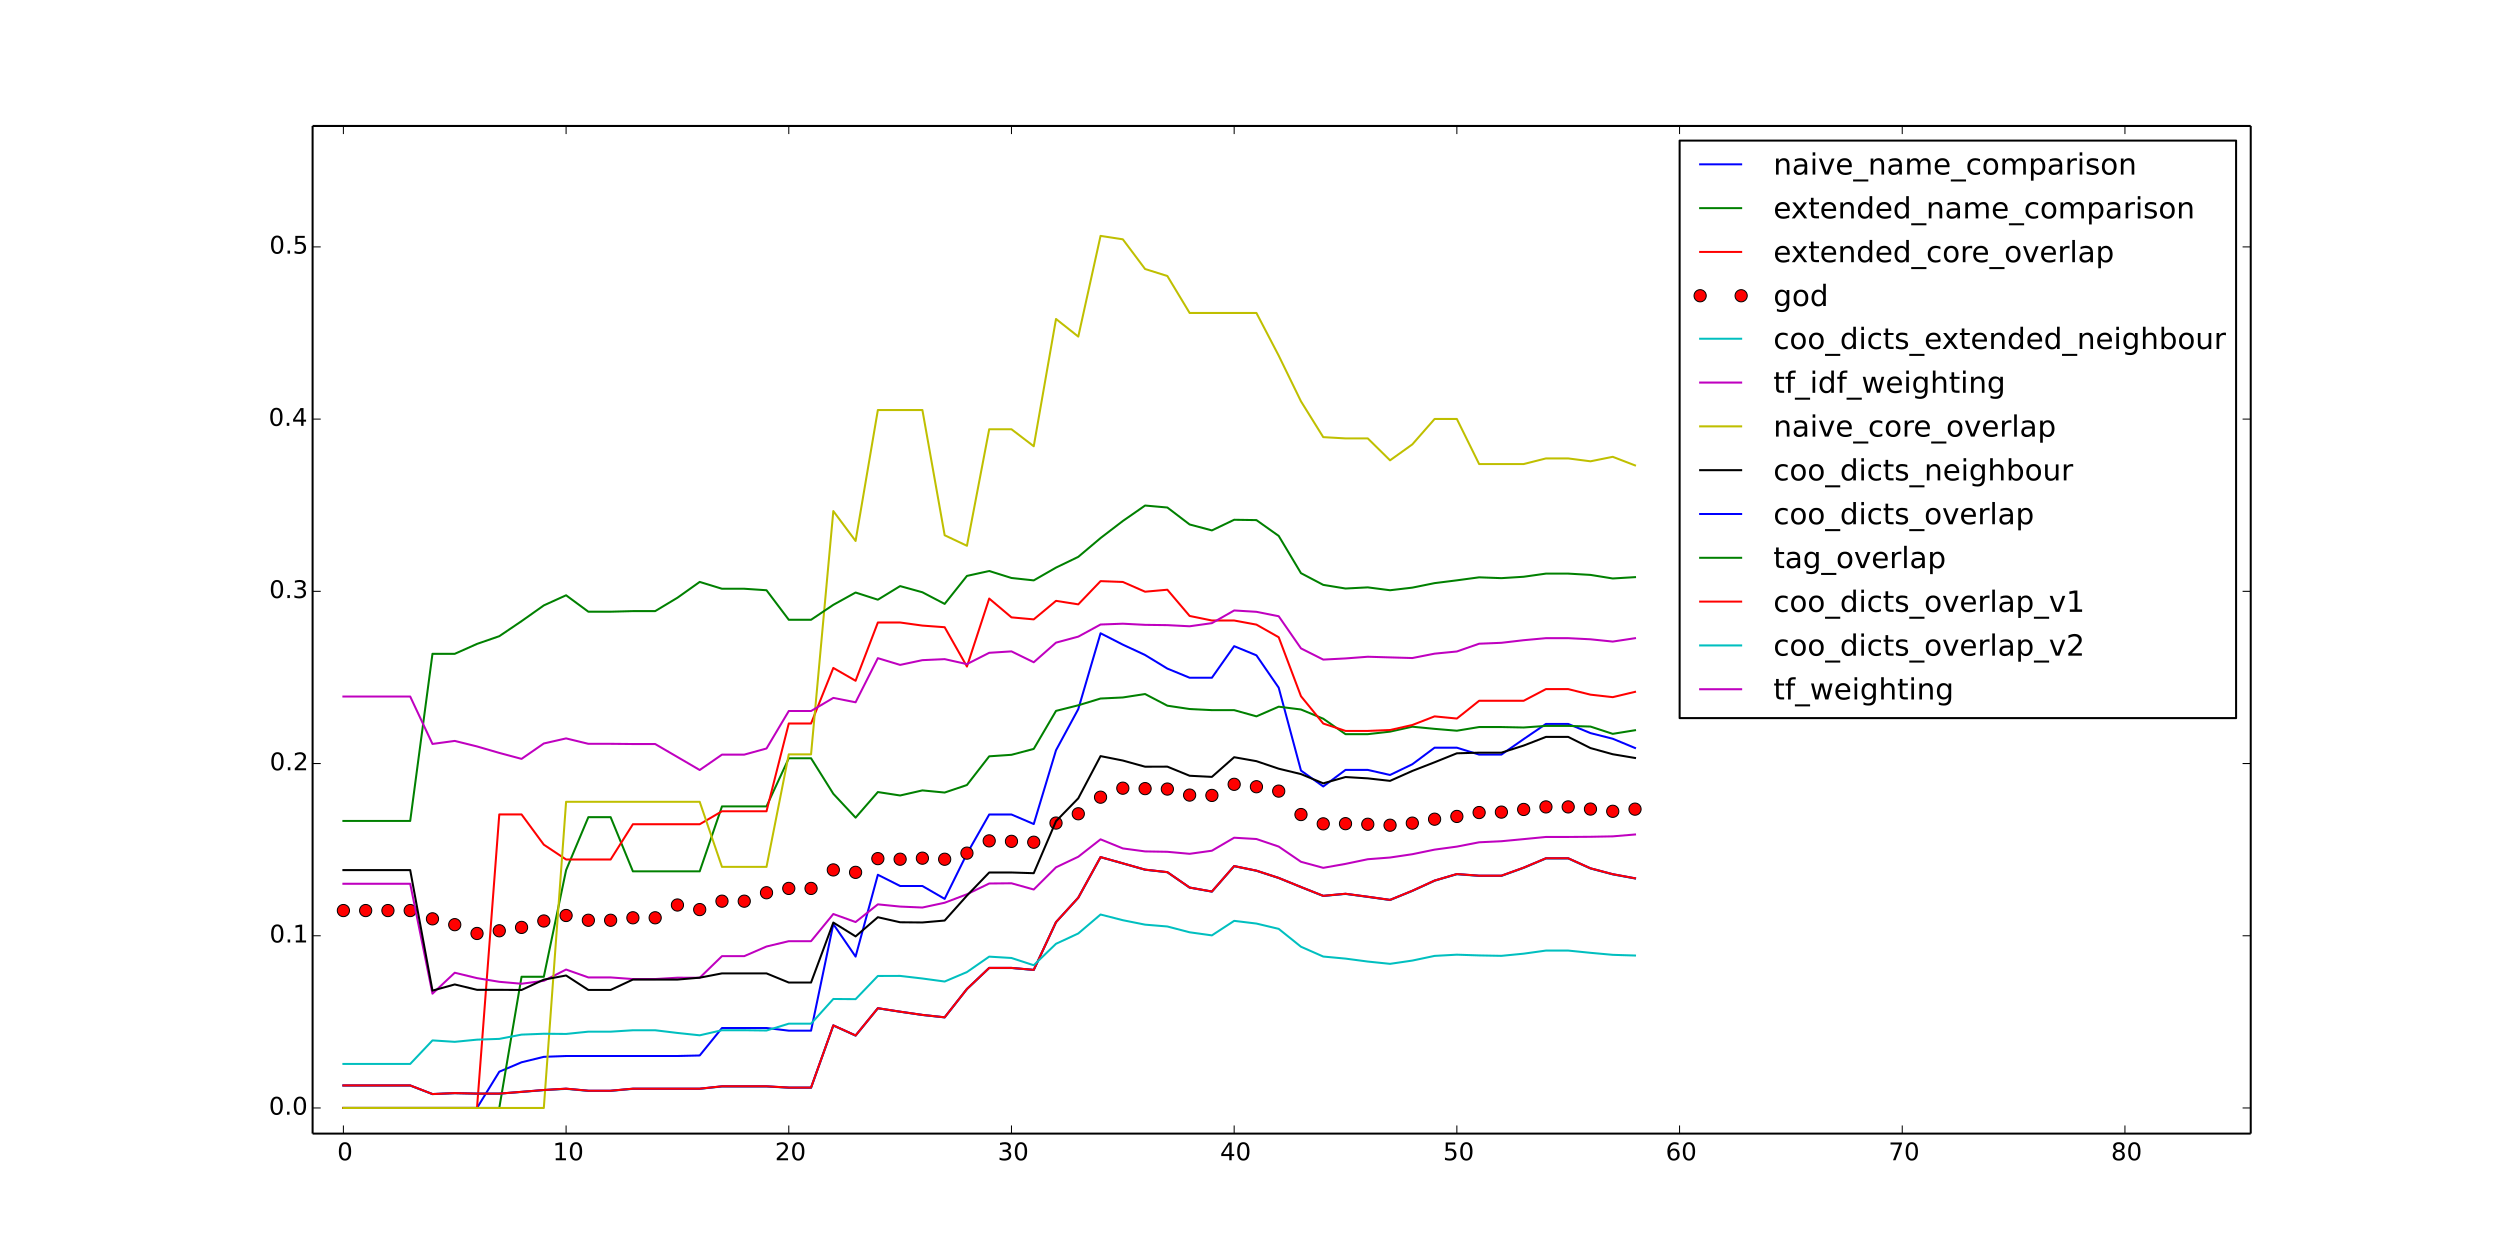 <?xml version="1.0" encoding="utf-8" standalone="no"?>
<!DOCTYPE svg PUBLIC "-//W3C//DTD SVG 1.1//EN"
  "http://www.w3.org/Graphics/SVG/1.1/DTD/svg11.dtd">
<!-- Created with matplotlib (http://matplotlib.org/) -->
<svg height="619pt" version="1.1" viewBox="0 0 1229 619" width="1229pt" xmlns="http://www.w3.org/2000/svg" xmlns:xlink="http://www.w3.org/1999/xlink">
 <defs>
  <style type="text/css">
*{stroke-linecap:butt;stroke-linejoin:round;}
  </style>
 </defs>
 <g id="figure_1">
  <g id="patch_1">
   <path d="
M0 619.2
L1229.4 619.2
L1229.4 0
L0 0
z
" style="fill:#ffffff;"/>
  </g>
  <g id="axes_1">
   <g id="patch_2">
    <path d="
M153.675 557.28
L1106.46 557.28
L1106.46 61.92
L153.675 61.92
z
" style="fill:#ffffff;"/>
   </g>
   <g id="line2d_1">
    <path clip-path="url(#ped0775838b)" d="
M168.813 544.674
L179.761 544.674
L190.708 544.674
L201.656 544.674
L212.603 544.674
L223.551 544.674
L234.498 544.674
L245.446 526.851
L256.394 522.217
L267.341 519.543
L278.289 519.133
L289.236 519.133
L300.184 519.133
L311.131 519.133
L322.079 519.133
L333.026 519.133
L343.974 518.868
L354.922 505.366
L365.869 505.366
L376.817 505.366
L387.764 506.668
L398.712 506.668
L409.659 454.285
L420.607 470.261
L431.555 430.035
L442.502 435.556
L453.45 435.556
L464.397 441.89
L475.345 419.683
L486.292 400.412
L497.24 400.412
L508.187 405.095
L519.135 368.822
L530.083 348.588
L541.03 311.314
L551.978 316.907
L562.925 322.007
L573.873 328.68
L584.82 333.179
L595.768 333.179
L606.715 317.655
L617.663 322.17
L628.611 338.071
L639.558 378.805
L650.506 386.628
L661.453 378.487
L672.401 378.487
L683.348 380.979
L694.296 375.705
L705.243 367.563
L716.191 367.563
L727.139 370.961
L738.086 370.961
L749.034 363.337
L759.981 355.891
L770.929 355.891
L781.876 360.391
L792.824 363.166
L803.771 367.709" style="fill:none;stroke:#0000ff;stroke-linecap:square;"/>
   </g>
   <g id="line2d_2">
    <path clip-path="url(#ped0775838b)" d="
M168.813 544.674
L179.761 544.674
L190.708 544.674
L201.656 544.674
L212.603 544.674
L223.551 544.674
L234.498 544.674
L245.446 544.674
L256.394 480.172
L267.341 480.172
L278.289 427.764
L289.236 401.716
L300.184 401.716
L311.131 428.353
L322.079 428.353
L333.026 428.353
L343.974 428.353
L354.922 396.421
L365.869 396.421
L376.817 396.421
L387.764 372.763
L398.712 372.763
L409.659 390.229
L420.607 401.949
L431.555 389.372
L442.502 391.061
L453.45 388.564
L464.397 389.614
L475.345 385.909
L486.292 371.806
L497.24 371.062
L508.187 368.155
L519.135 349.47
L530.083 346.724
L541.03 343.395
L551.978 342.874
L562.925 341.187
L573.873 346.917
L584.82 348.552
L595.768 349.101
L606.715 349.101
L617.663 352.16
L628.611 347.407
L639.558 348.789
L650.506 353.318
L661.453 360.913
L672.401 360.913
L683.348 359.673
L694.296 357.246
L705.243 358.307
L716.191 359.224
L727.139 357.414
L738.086 357.414
L749.034 357.635
L759.981 356.849
L770.929 356.849
L781.876 357.179
L792.824 360.761
L803.771 358.986" style="fill:none;stroke:#008000;stroke-linecap:square;"/>
   </g>
   <g id="line2d_3">
    <path clip-path="url(#ped0775838b)" d="
M168.813 544.674
L179.761 544.674
L190.708 544.674
L201.656 544.674
L212.603 544.674
L223.551 544.674
L234.498 544.674
L245.446 400.376
L256.394 400.376
L267.341 415.244
L278.289 422.533
L289.236 422.533
L300.184 422.533
L311.131 405.193
L322.079 405.193
L333.026 405.193
L343.974 405.193
L354.922 398.812
L365.869 398.812
L376.817 398.812
L387.764 355.665
L398.712 355.665
L409.659 328.362
L420.607 334.665
L431.555 306.021
L442.502 306.021
L453.45 307.54
L464.397 308.34
L475.345 327.674
L486.292 294.25
L497.24 303.496
L508.187 304.489
L519.135 295.379
L530.083 297.1
L541.03 285.685
L551.978 286.093
L562.925 290.881
L573.873 289.908
L584.82 302.798
L595.768 305.039
L606.715 305.039
L617.663 307.065
L628.611 313.274
L639.558 342.255
L650.506 355.691
L661.453 359.321
L672.401 359.321
L683.348 358.871
L694.296 356.414
L705.243 352.169
L716.191 353.235
L727.139 344.501
L738.086 344.501
L749.034 344.501
L759.981 338.764
L770.929 338.764
L781.876 341.491
L792.824 342.72
L803.771 340.111" style="fill:none;stroke:#ff0000;stroke-linecap:square;"/>
   </g>
   <g id="line2d_4">
    <defs>
     <path d="
M0 3
C0.796 3 1.559 2.684 2.121 2.121
C2.684 1.559 3 0.796 3 0
C3 -0.796 2.684 -1.559 2.121 -2.121
C1.559 -2.684 0.796 -3 0 -3
C-0.796 -3 -1.559 -2.684 -2.121 -2.121
C-2.684 -1.559 -3 -0.796 -3 0
C-3 0.796 -2.684 1.559 -2.121 2.121
C-1.559 2.684 -0.796 3 0 3
z
" id="m231f9b0f49" style="stroke:#000000;stroke-width:0.5;"/>
    </defs>
    <g clip-path="url(#ped0775838b)">
     <use style="fill:#ff0000;stroke:#000000;stroke-width:0.5;" x="168.813" xlink:href="#m231f9b0f49" y="447.631"/>
     <use style="fill:#ff0000;stroke:#000000;stroke-width:0.5;" x="179.761" xlink:href="#m231f9b0f49" y="447.631"/>
     <use style="fill:#ff0000;stroke:#000000;stroke-width:0.5;" x="190.708" xlink:href="#m231f9b0f49" y="447.631"/>
     <use style="fill:#ff0000;stroke:#000000;stroke-width:0.5;" x="201.656" xlink:href="#m231f9b0f49" y="447.631"/>
     <use style="fill:#ff0000;stroke:#000000;stroke-width:0.5;" x="212.603" xlink:href="#m231f9b0f49" y="451.702"/>
     <use style="fill:#ff0000;stroke:#000000;stroke-width:0.5;" x="223.551" xlink:href="#m231f9b0f49" y="454.568"/>
     <use style="fill:#ff0000;stroke:#000000;stroke-width:0.5;" x="234.498" xlink:href="#m231f9b0f49" y="458.895"/>
     <use style="fill:#ff0000;stroke:#000000;stroke-width:0.5;" x="245.446" xlink:href="#m231f9b0f49" y="457.573"/>
     <use style="fill:#ff0000;stroke:#000000;stroke-width:0.5;" x="256.394" xlink:href="#m231f9b0f49" y="455.913"/>
     <use style="fill:#ff0000;stroke:#000000;stroke-width:0.5;" x="267.341" xlink:href="#m231f9b0f49" y="452.756"/>
     <use style="fill:#ff0000;stroke:#000000;stroke-width:0.5;" x="278.289" xlink:href="#m231f9b0f49" y="450.058"/>
     <use style="fill:#ff0000;stroke:#000000;stroke-width:0.5;" x="289.236" xlink:href="#m231f9b0f49" y="452.402"/>
     <use style="fill:#ff0000;stroke:#000000;stroke-width:0.5;" x="300.184" xlink:href="#m231f9b0f49" y="452.402"/>
     <use style="fill:#ff0000;stroke:#000000;stroke-width:0.5;" x="311.131" xlink:href="#m231f9b0f49" y="451.185"/>
     <use style="fill:#ff0000;stroke:#000000;stroke-width:0.5;" x="322.079" xlink:href="#m231f9b0f49" y="451.185"/>
     <use style="fill:#ff0000;stroke:#000000;stroke-width:0.5;" x="333.026" xlink:href="#m231f9b0f49" y="444.901"/>
     <use style="fill:#ff0000;stroke:#000000;stroke-width:0.5;" x="343.974" xlink:href="#m231f9b0f49" y="447.146"/>
     <use style="fill:#ff0000;stroke:#000000;stroke-width:0.5;" x="354.922" xlink:href="#m231f9b0f49" y="443.02"/>
     <use style="fill:#ff0000;stroke:#000000;stroke-width:0.5;" x="365.869" xlink:href="#m231f9b0f49" y="443.02"/>
     <use style="fill:#ff0000;stroke:#000000;stroke-width:0.5;" x="376.817" xlink:href="#m231f9b0f49" y="438.873"/>
     <use style="fill:#ff0000;stroke:#000000;stroke-width:0.5;" x="387.764" xlink:href="#m231f9b0f49" y="436.749"/>
     <use style="fill:#ff0000;stroke:#000000;stroke-width:0.5;" x="398.712" xlink:href="#m231f9b0f49" y="436.749"/>
     <use style="fill:#ff0000;stroke:#000000;stroke-width:0.5;" x="409.659" xlink:href="#m231f9b0f49" y="427.655"/>
     <use style="fill:#ff0000;stroke:#000000;stroke-width:0.5;" x="420.607" xlink:href="#m231f9b0f49" y="428.849"/>
     <use style="fill:#ff0000;stroke:#000000;stroke-width:0.5;" x="431.555" xlink:href="#m231f9b0f49" y="422.101"/>
     <use style="fill:#ff0000;stroke:#000000;stroke-width:0.5;" x="442.502" xlink:href="#m231f9b0f49" y="422.39"/>
     <use style="fill:#ff0000;stroke:#000000;stroke-width:0.5;" x="453.45" xlink:href="#m231f9b0f49" y="421.88"/>
     <use style="fill:#ff0000;stroke:#000000;stroke-width:0.5;" x="464.397" xlink:href="#m231f9b0f49" y="422.403"/>
     <use style="fill:#ff0000;stroke:#000000;stroke-width:0.5;" x="475.345" xlink:href="#m231f9b0f49" y="419.402"/>
     <use style="fill:#ff0000;stroke:#000000;stroke-width:0.5;" x="486.292" xlink:href="#m231f9b0f49" y="413.375"/>
     <use style="fill:#ff0000;stroke:#000000;stroke-width:0.5;" x="497.24" xlink:href="#m231f9b0f49" y="413.605"/>
     <use style="fill:#ff0000;stroke:#000000;stroke-width:0.5;" x="508.187" xlink:href="#m231f9b0f49" y="414.039"/>
     <use style="fill:#ff0000;stroke:#000000;stroke-width:0.5;" x="519.135" xlink:href="#m231f9b0f49" y="404.61"/>
     <use style="fill:#ff0000;stroke:#000000;stroke-width:0.5;" x="530.083" xlink:href="#m231f9b0f49" y="400.052"/>
     <use style="fill:#ff0000;stroke:#000000;stroke-width:0.5;" x="541.03" xlink:href="#m231f9b0f49" y="391.899"/>
     <use style="fill:#ff0000;stroke:#000000;stroke-width:0.5;" x="551.978" xlink:href="#m231f9b0f49" y="387.476"/>
     <use style="fill:#ff0000;stroke:#000000;stroke-width:0.5;" x="562.925" xlink:href="#m231f9b0f49" y="387.688"/>
     <use style="fill:#ff0000;stroke:#000000;stroke-width:0.5;" x="573.873" xlink:href="#m231f9b0f49" y="387.902"/>
     <use style="fill:#ff0000;stroke:#000000;stroke-width:0.5;" x="584.82" xlink:href="#m231f9b0f49" y="390.863"/>
     <use style="fill:#ff0000;stroke:#000000;stroke-width:0.5;" x="595.768" xlink:href="#m231f9b0f49" y="391.031"/>
     <use style="fill:#ff0000;stroke:#000000;stroke-width:0.5;" x="606.715" xlink:href="#m231f9b0f49" y="385.57"/>
     <use style="fill:#ff0000;stroke:#000000;stroke-width:0.5;" x="617.663" xlink:href="#m231f9b0f49" y="386.76"/>
     <use style="fill:#ff0000;stroke:#000000;stroke-width:0.5;" x="628.611" xlink:href="#m231f9b0f49" y="388.911"/>
     <use style="fill:#ff0000;stroke:#000000;stroke-width:0.5;" x="639.558" xlink:href="#m231f9b0f49" y="400.429"/>
     <use style="fill:#ff0000;stroke:#000000;stroke-width:0.5;" x="650.506" xlink:href="#m231f9b0f49" y="405.002"/>
     <use style="fill:#ff0000;stroke:#000000;stroke-width:0.5;" x="661.453" xlink:href="#m231f9b0f49" y="404.915"/>
     <use style="fill:#ff0000;stroke:#000000;stroke-width:0.5;" x="672.401" xlink:href="#m231f9b0f49" y="405.206"/>
     <use style="fill:#ff0000;stroke:#000000;stroke-width:0.5;" x="683.348" xlink:href="#m231f9b0f49" y="405.679"/>
     <use style="fill:#ff0000;stroke:#000000;stroke-width:0.5;" x="694.296" xlink:href="#m231f9b0f49" y="404.652"/>
     <use style="fill:#ff0000;stroke:#000000;stroke-width:0.5;" x="705.243" xlink:href="#m231f9b0f49" y="402.718"/>
     <use style="fill:#ff0000;stroke:#000000;stroke-width:0.5;" x="716.191" xlink:href="#m231f9b0f49" y="401.361"/>
     <use style="fill:#ff0000;stroke:#000000;stroke-width:0.5;" x="727.139" xlink:href="#m231f9b0f49" y="399.444"/>
     <use style="fill:#ff0000;stroke:#000000;stroke-width:0.5;" x="738.086" xlink:href="#m231f9b0f49" y="399.233"/>
     <use style="fill:#ff0000;stroke:#000000;stroke-width:0.5;" x="749.034" xlink:href="#m231f9b0f49" y="397.929"/>
     <use style="fill:#ff0000;stroke:#000000;stroke-width:0.5;" x="759.981" xlink:href="#m231f9b0f49" y="396.676"/>
     <use style="fill:#ff0000;stroke:#000000;stroke-width:0.5;" x="770.929" xlink:href="#m231f9b0f49" y="396.676"/>
     <use style="fill:#ff0000;stroke:#000000;stroke-width:0.5;" x="781.876" xlink:href="#m231f9b0f49" y="397.735"/>
     <use style="fill:#ff0000;stroke:#000000;stroke-width:0.5;" x="792.824" xlink:href="#m231f9b0f49" y="398.834"/>
     <use style="fill:#ff0000;stroke:#000000;stroke-width:0.5;" x="803.771" xlink:href="#m231f9b0f49" y="397.776"/>
    </g>
   </g>
   <g id="line2d_5">
    <path clip-path="url(#ped0775838b)" d="
M168.813 533.686
L179.761 533.686
L190.708 533.686
L201.656 533.686
L212.603 537.878
L223.551 537.407
L234.498 537.66
L245.446 537.66
L256.394 536.808
L267.341 535.932
L278.289 535.298
L289.236 536.295
L300.184 536.295
L311.131 535.293
L322.079 535.293
L333.026 535.293
L343.974 535.286
L354.922 534.13
L365.869 534.13
L376.817 534.13
L387.764 534.742
L398.712 534.742
L409.659 504.159
L420.607 509.125
L431.555 495.697
L442.502 497.397
L453.45 498.986
L464.397 500.17
L475.345 486.241
L486.292 475.881
L497.24 475.881
L508.187 476.856
L519.135 453.366
L530.083 441.348
L541.03 421.41
L551.978 424.478
L562.925 427.581
L573.873 428.808
L584.82 436.379
L595.768 438.347
L606.715 425.83
L617.663 428.085
L628.611 431.658
L639.558 436.127
L650.506 440.474
L661.453 439.469
L672.401 440.935
L683.348 442.472
L694.296 437.999
L705.243 432.977
L716.191 429.782
L727.139 430.616
L738.086 430.616
L749.034 426.667
L759.981 422.047
L770.929 422.047
L781.876 426.97
L792.824 429.865
L803.771 431.885" style="fill:none;stroke:#00bfbf;stroke-linecap:square;"/>
   </g>
   <g id="line2d_6">
    <path clip-path="url(#ped0775838b)" d="
M168.813 434.46
L179.761 434.46
L190.708 434.46
L201.656 434.46
L212.603 488.489
L223.551 478.198
L234.498 480.851
L245.446 482.653
L256.394 483.608
L267.341 482.176
L278.289 476.63
L289.236 480.503
L300.184 480.503
L311.131 481.299
L322.079 481.299
L333.026 480.636
L343.974 480.671
L354.922 470.034
L365.869 470.034
L376.817 465.303
L387.764 462.686
L398.712 462.686
L409.659 449.327
L420.607 453.275
L431.555 444.575
L442.502 445.674
L453.45 446.139
L464.397 443.786
L475.345 439.616
L486.292 434.327
L497.24 434.221
L508.187 437.285
L519.135 426.372
L530.083 421.179
L541.03 412.611
L551.978 417.085
L562.925 418.553
L573.873 418.744
L584.82 419.736
L595.768 418.21
L606.715 411.821
L617.663 412.46
L628.611 416.176
L639.558 423.651
L650.506 426.631
L661.453 424.684
L672.401 422.4
L683.348 421.556
L694.296 419.932
L705.243 417.678
L716.191 416.194
L727.139 414.069
L738.086 413.549
L749.034 412.51
L759.981 411.448
L770.929 411.448
L781.876 411.368
L792.824 411.153
L803.771 410.234" style="fill:none;stroke:#bf00bf;stroke-linecap:square;"/>
   </g>
   <g id="line2d_7">
    <path clip-path="url(#ped0775838b)" d="
M168.813 544.674
L179.761 544.674
L190.708 544.674
L201.656 544.674
L212.603 544.674
L223.551 544.674
L234.498 544.674
L245.446 544.674
L256.394 544.674
L267.341 544.674
L278.289 394.169
L289.236 394.169
L300.184 394.169
L311.131 394.169
L322.079 394.169
L333.026 394.169
L343.974 394.169
L354.922 426.152
L365.869 426.152
L376.817 426.152
L387.764 370.841
L398.712 370.841
L409.659 251.247
L420.607 265.942
L431.555 201.573
L442.502 201.573
L453.45 201.573
L464.397 263.128
L475.345 268.308
L486.292 211.024
L497.24 211.024
L508.187 219.381
L519.135 156.811
L530.083 165.473
L541.03 115.962
L551.978 117.646
L562.925 132.249
L573.873 135.685
L584.82 153.853
L595.768 153.853
L606.715 153.853
L617.663 153.853
L628.611 174.833
L639.558 197.294
L650.506 214.899
L661.453 215.519
L672.401 215.519
L683.348 226.3
L694.296 218.465
L705.243 205.97
L716.191 205.97
L727.139 228.13
L738.086 228.13
L749.034 228.13
L759.981 225.362
L770.929 225.362
L781.876 226.777
L792.824 224.569
L803.771 228.783" style="fill:none;stroke:#bfbf00;stroke-linecap:square;"/>
   </g>
   <g id="line2d_8">
    <path clip-path="url(#ped0775838b)" d="
M168.813 427.743
L179.761 427.743
L190.708 427.743
L201.656 427.743
L212.603 486.988
L223.551 483.954
L234.498 486.596
L245.446 486.596
L256.394 486.67
L267.341 481.583
L278.289 479.548
L289.236 486.654
L300.184 486.654
L311.131 481.559
L322.079 481.559
L333.026 481.559
L343.974 480.626
L354.922 478.519
L365.869 478.519
L376.817 478.519
L387.764 483.015
L398.712 483.015
L409.659 453.53
L420.607 460.328
L431.555 450.904
L442.502 453.388
L453.45 453.487
L464.397 452.533
L475.345 440.286
L486.292 428.917
L497.24 428.917
L508.187 429.265
L519.135 403.684
L530.083 392.444
L541.03 371.702
L551.978 373.876
L562.925 376.911
L573.873 376.881
L584.82 381.361
L595.768 381.916
L606.715 372.245
L617.663 374.189
L628.611 377.891
L639.558 380.542
L650.506 385.093
L661.453 381.995
L672.401 382.644
L683.348 383.873
L694.296 378.997
L705.243 374.733
L716.191 370.326
L727.139 370.009
L738.086 370.009
L749.034 366.516
L759.981 362.263
L770.929 362.263
L781.876 367.751
L792.824 370.781
L803.771 372.615" style="fill:none;stroke:#000000;stroke-linecap:square;"/>
   </g>
   <g id="line2d_9">
    <path clip-path="url(#ped0775838b)" d="
M168.813 533.598
L179.761 533.598
L190.708 533.598
L201.656 533.598
L212.603 537.835
L223.551 537.37
L234.498 537.62
L245.446 537.62
L256.394 536.747
L267.341 535.842
L278.289 535.189
L289.236 536.201
L300.184 536.201
L311.131 535.201
L322.079 535.201
L333.026 535.201
L343.974 535.199
L354.922 534.032
L365.869 534.032
L376.817 534.032
L387.764 534.657
L398.712 534.657
L409.659 504.081
L420.607 509.05
L431.555 495.634
L442.502 497.336
L453.45 498.925
L464.397 500.109
L475.345 486.181
L486.292 475.82
L497.24 475.82
L508.187 476.793
L519.135 453.308
L530.083 441.291
L541.03 421.35
L551.978 424.414
L562.925 427.516
L573.873 428.743
L584.82 436.315
L595.768 438.275
L606.715 425.763
L617.663 428.016
L628.611 431.589
L639.558 436.054
L650.506 440.397
L661.453 439.373
L672.401 440.841
L683.348 442.38
L694.296 437.909
L705.243 432.888
L716.191 429.679
L727.139 430.496
L738.086 430.496
L749.034 426.548
L759.981 421.928
L770.929 421.928
L781.876 426.854
L792.824 429.751
L803.771 431.771" style="fill:none;stroke:#0000ff;stroke-linecap:square;"/>
   </g>
   <g id="line2d_10">
    <path clip-path="url(#ped0775838b)" d="
M168.813 403.576
L179.761 403.576
L190.708 403.576
L201.656 403.576
L212.603 321.419
L223.551 321.419
L234.498 316.544
L245.446 312.752
L256.394 305.355
L267.341 297.614
L278.289 292.642
L289.236 300.714
L300.184 300.714
L311.131 300.422
L322.079 300.422
L333.026 293.85
L343.974 286.068
L354.922 289.43
L365.869 289.43
L376.817 290.164
L387.764 304.685
L398.712 304.685
L409.659 297.337
L420.607 291.285
L431.555 294.812
L442.502 288.126
L453.45 291.158
L464.397 296.881
L475.345 283.122
L486.292 280.702
L497.24 284.137
L508.187 285.314
L519.135 279.032
L530.083 273.744
L541.03 264.508
L551.978 256.126
L562.925 248.519
L573.873 249.495
L584.82 257.829
L595.768 260.749
L606.715 255.518
L617.663 255.683
L628.611 263.457
L639.558 281.763
L650.506 287.522
L661.453 289.315
L672.401 288.754
L683.348 290.162
L694.296 288.883
L705.243 286.667
L716.191 285.291
L727.139 283.812
L738.086 284.217
L749.034 283.532
L759.981 281.988
L770.929 281.988
L781.876 282.62
L792.824 284.38
L803.771 283.723" style="fill:none;stroke:#008000;stroke-linecap:square;"/>
   </g>
   <g id="line2d_11">
    <path clip-path="url(#ped0775838b)" d="
M168.813 533.598
L179.761 533.598
L190.708 533.598
L201.656 533.598
L212.603 537.835
L223.551 537.37
L234.498 537.62
L245.446 537.62
L256.394 536.747
L267.341 535.842
L278.289 535.189
L289.236 536.201
L300.184 536.201
L311.131 535.201
L322.079 535.201
L333.026 535.201
L343.974 535.199
L354.922 534.032
L365.869 534.032
L376.817 534.032
L387.764 534.657
L398.712 534.657
L409.659 504.081
L420.607 509.05
L431.555 495.634
L442.502 497.336
L453.45 498.925
L464.397 500.109
L475.345 486.181
L486.292 475.82
L497.24 475.82
L508.187 476.793
L519.135 453.308
L530.083 441.291
L541.03 421.35
L551.978 424.414
L562.925 427.516
L573.873 428.743
L584.82 436.315
L595.768 438.275
L606.715 425.763
L617.663 428.016
L628.611 431.589
L639.558 436.054
L650.506 440.397
L661.453 439.373
L672.401 440.841
L683.348 442.38
L694.296 437.909
L705.243 432.888
L716.191 429.679
L727.139 430.496
L738.086 430.496
L749.034 426.548
L759.981 421.928
L770.929 421.928
L781.876 426.854
L792.824 429.751
L803.771 431.771" style="fill:none;stroke:#ff0000;stroke-linecap:square;"/>
   </g>
   <g id="line2d_12">
    <path clip-path="url(#ped0775838b)" d="
M168.813 523.03
L179.761 523.03
L190.708 523.03
L201.656 523.03
L212.603 511.46
L223.551 512.164
L234.498 511.094
L245.446 510.715
L256.394 508.617
L267.341 508.189
L278.289 508.288
L289.236 507.167
L300.184 507.167
L311.131 506.477
L322.079 506.477
L333.026 507.796
L343.974 508.958
L354.922 506.46
L365.869 506.46
L376.817 506.601
L387.764 503.237
L398.712 503.237
L409.659 491.097
L420.607 491.185
L431.555 479.784
L442.502 479.757
L453.45 481.031
L464.397 482.519
L475.345 477.867
L486.292 470.282
L497.24 470.945
L508.187 474.511
L519.135 463.964
L530.083 458.892
L541.03 449.574
L551.978 452.372
L562.925 454.558
L573.873 455.46
L584.82 458.313
L595.768 459.831
L606.715 452.692
L617.663 454.022
L628.611 456.632
L639.558 465.413
L650.506 470.237
L661.453 471.251
L672.401 472.701
L683.348 473.826
L694.296 472.219
L705.243 469.918
L716.191 469.318
L727.139 469.684
L738.086 469.892
L749.034 468.823
L759.981 467.3
L770.929 467.3
L781.876 468.405
L792.824 469.395
L803.771 469.735" style="fill:none;stroke:#00bfbf;stroke-linecap:square;"/>
   </g>
   <g id="line2d_13">
    <path clip-path="url(#ped0775838b)" d="
M168.813 342.417
L179.761 342.417
L190.708 342.417
L201.656 342.417
L212.603 365.719
L223.551 364.233
L234.498 366.946
L245.446 370.128
L256.394 373.065
L267.341 365.491
L278.289 362.997
L289.236 365.658
L300.184 365.658
L311.131 365.765
L322.079 365.765
L333.026 372.145
L343.974 378.538
L354.922 370.975
L365.869 370.975
L376.817 367.957
L387.764 349.532
L398.712 349.532
L409.659 343.084
L420.607 345.245
L431.555 323.553
L442.502 326.864
L453.45 324.529
L464.397 324.034
L475.345 326.472
L486.292 320.917
L497.24 320.218
L508.187 325.567
L519.135 315.925
L530.083 312.967
L541.03 307.01
L551.978 306.61
L562.925 307.176
L573.873 307.316
L584.82 307.877
L595.768 306.34
L606.715 300.105
L617.663 300.767
L628.611 302.948
L639.558 318.741
L650.506 324.256
L661.453 323.684
L672.401 322.856
L683.348 323.177
L694.296 323.492
L705.243 321.34
L716.191 320.27
L727.139 316.45
L738.086 316.004
L749.034 314.721
L759.981 313.723
L770.929 313.723
L781.876 314.277
L792.824 315.4
L803.771 313.741" style="fill:none;stroke:#bf00bf;stroke-linecap:square;"/>
   </g>
   <g id="matplotlib.axis_1">
    <g id="xtick_1">
     <g id="line2d_14">
      <defs>
       <path d="
M0 0
L0 -4" id="mc7db9fdffb" style="stroke:#000000;stroke-width:0.5;"/>
      </defs>
      <g>
       <use style="stroke:#000000;stroke-width:0.5;" x="168.813" xlink:href="#mc7db9fdffb" y="557.28"/>
      </g>
     </g>
     <g id="line2d_15">
      <defs>
       <path d="
M0 0
L0 4" id="m5a7d422ac3" style="stroke:#000000;stroke-width:0.5;"/>
      </defs>
      <g>
       <use style="stroke:#000000;stroke-width:0.5;" x="168.813" xlink:href="#m5a7d422ac3" y="61.92"/>
      </g>
     </g>
     <g id="text_1">
      <!-- 0 -->
      <defs>
       <path d="
M31.781 66.406
Q24.172 66.406 20.328 58.906
Q16.5 51.422 16.5 36.375
Q16.5 21.391 20.328 13.891
Q24.172 6.391 31.781 6.391
Q39.453 6.391 43.281 13.891
Q47.125 21.391 47.125 36.375
Q47.125 51.422 43.281 58.906
Q39.453 66.406 31.781 66.406
M31.781 74.219
Q44.047 74.219 50.516 64.516
Q56.984 54.828 56.984 36.375
Q56.984 17.969 50.516 8.266
Q44.047 -1.422 31.781 -1.422
Q19.531 -1.422 13.062 8.266
Q6.594 17.969 6.594 36.375
Q6.594 54.828 13.062 64.516
Q19.531 74.219 31.781 74.219" id="BitstreamVeraSans-Roman-30"/>
      </defs>
      <g transform="translate(165.79 570.398)scale(0.12 -0.12)">
       <use xlink:href="#BitstreamVeraSans-Roman-30"/>
      </g>
     </g>
    </g>
    <g id="xtick_2">
     <g id="line2d_16">
      <g>
       <use style="stroke:#000000;stroke-width:0.5;" x="278.289" xlink:href="#mc7db9fdffb" y="557.28"/>
      </g>
     </g>
     <g id="line2d_17">
      <g>
       <use style="stroke:#000000;stroke-width:0.5;" x="278.289" xlink:href="#m5a7d422ac3" y="61.92"/>
      </g>
     </g>
     <g id="text_2">
      <!-- 10 -->
      <defs>
       <path d="
M12.406 8.297
L28.516 8.297
L28.516 63.922
L10.984 60.406
L10.984 69.391
L28.422 72.906
L38.281 72.906
L38.281 8.297
L54.391 8.297
L54.391 0
L12.406 0
z
" id="BitstreamVeraSans-Roman-31"/>
      </defs>
      <g transform="translate(271.711 570.398)scale(0.12 -0.12)">
       <use xlink:href="#BitstreamVeraSans-Roman-31"/>
       <use x="63.623" xlink:href="#BitstreamVeraSans-Roman-30"/>
      </g>
     </g>
    </g>
    <g id="xtick_3">
     <g id="line2d_18">
      <g>
       <use style="stroke:#000000;stroke-width:0.5;" x="387.764" xlink:href="#mc7db9fdffb" y="557.28"/>
      </g>
     </g>
     <g id="line2d_19">
      <g>
       <use style="stroke:#000000;stroke-width:0.5;" x="387.764" xlink:href="#m5a7d422ac3" y="61.92"/>
      </g>
     </g>
     <g id="text_3">
      <!-- 20 -->
      <defs>
       <path d="
M19.188 8.297
L53.609 8.297
L53.609 0
L7.328 0
L7.328 8.297
Q12.938 14.109 22.625 23.891
Q32.328 33.688 34.812 36.531
Q39.547 41.844 41.422 45.531
Q43.312 49.219 43.312 52.781
Q43.312 58.594 39.234 62.25
Q35.156 65.922 28.609 65.922
Q23.969 65.922 18.812 64.312
Q13.672 62.703 7.812 59.422
L7.812 69.391
Q13.766 71.781 18.938 73
Q24.125 74.219 28.422 74.219
Q39.75 74.219 46.484 68.547
Q53.219 62.891 53.219 53.422
Q53.219 48.922 51.531 44.891
Q49.859 40.875 45.406 35.406
Q44.188 33.984 37.641 27.219
Q31.109 20.453 19.188 8.297" id="BitstreamVeraSans-Roman-32"/>
      </defs>
      <g transform="translate(380.967 570.398)scale(0.12 -0.12)">
       <use xlink:href="#BitstreamVeraSans-Roman-32"/>
       <use x="63.623" xlink:href="#BitstreamVeraSans-Roman-30"/>
      </g>
     </g>
    </g>
    <g id="xtick_4">
     <g id="line2d_20">
      <g>
       <use style="stroke:#000000;stroke-width:0.5;" x="497.24" xlink:href="#mc7db9fdffb" y="557.28"/>
      </g>
     </g>
     <g id="line2d_21">
      <g>
       <use style="stroke:#000000;stroke-width:0.5;" x="497.24" xlink:href="#m5a7d422ac3" y="61.92"/>
      </g>
     </g>
     <g id="text_4">
      <!-- 30 -->
      <defs>
       <path d="
M40.578 39.312
Q47.656 37.797 51.625 33
Q55.609 28.219 55.609 21.188
Q55.609 10.406 48.188 4.484
Q40.766 -1.422 27.094 -1.422
Q22.516 -1.422 17.656 -0.516
Q12.797 0.391 7.625 2.203
L7.625 11.719
Q11.719 9.328 16.594 8.109
Q21.484 6.891 26.812 6.891
Q36.078 6.891 40.938 10.547
Q45.797 14.203 45.797 21.188
Q45.797 27.641 41.281 31.266
Q36.766 34.906 28.719 34.906
L20.219 34.906
L20.219 43.016
L29.109 43.016
Q36.375 43.016 40.234 45.922
Q44.094 48.828 44.094 54.297
Q44.094 59.906 40.109 62.906
Q36.141 65.922 28.719 65.922
Q24.656 65.922 20.016 65.031
Q15.375 64.156 9.812 62.312
L9.812 71.094
Q15.438 72.656 20.344 73.438
Q25.25 74.219 29.594 74.219
Q40.828 74.219 47.359 69.109
Q53.906 64.016 53.906 55.328
Q53.906 49.266 50.438 45.094
Q46.969 40.922 40.578 39.312" id="BitstreamVeraSans-Roman-33"/>
      </defs>
      <g transform="translate(490.461 570.398)scale(0.12 -0.12)">
       <use xlink:href="#BitstreamVeraSans-Roman-33"/>
       <use x="63.623" xlink:href="#BitstreamVeraSans-Roman-30"/>
      </g>
     </g>
    </g>
    <g id="xtick_5">
     <g id="line2d_22">
      <g>
       <use style="stroke:#000000;stroke-width:0.5;" x="606.715" xlink:href="#mc7db9fdffb" y="557.28"/>
      </g>
     </g>
     <g id="line2d_23">
      <g>
       <use style="stroke:#000000;stroke-width:0.5;" x="606.715" xlink:href="#m5a7d422ac3" y="61.92"/>
      </g>
     </g>
     <g id="text_5">
      <!-- 40 -->
      <defs>
       <path d="
M37.797 64.312
L12.891 25.391
L37.797 25.391
z

M35.203 72.906
L47.609 72.906
L47.609 25.391
L58.016 25.391
L58.016 17.188
L47.609 17.188
L47.609 0
L37.797 0
L37.797 17.188
L4.891 17.188
L4.891 26.703
z
" id="BitstreamVeraSans-Roman-34"/>
      </defs>
      <g transform="translate(599.772 570.398)scale(0.12 -0.12)">
       <use xlink:href="#BitstreamVeraSans-Roman-34"/>
       <use x="63.623" xlink:href="#BitstreamVeraSans-Roman-30"/>
      </g>
     </g>
    </g>
    <g id="xtick_6">
     <g id="line2d_24">
      <g>
       <use style="stroke:#000000;stroke-width:0.5;" x="716.191" xlink:href="#mc7db9fdffb" y="557.28"/>
      </g>
     </g>
     <g id="line2d_25">
      <g>
       <use style="stroke:#000000;stroke-width:0.5;" x="716.191" xlink:href="#m5a7d422ac3" y="61.92"/>
      </g>
     </g>
     <g id="text_6">
      <!-- 50 -->
      <defs>
       <path d="
M10.797 72.906
L49.516 72.906
L49.516 64.594
L19.828 64.594
L19.828 46.734
Q21.969 47.469 24.109 47.828
Q26.266 48.188 28.422 48.188
Q40.625 48.188 47.75 41.5
Q54.891 34.812 54.891 23.391
Q54.891 11.625 47.562 5.094
Q40.234 -1.422 26.906 -1.422
Q22.312 -1.422 17.547 -0.641
Q12.797 0.141 7.719 1.703
L7.719 11.625
Q12.109 9.234 16.797 8.062
Q21.484 6.891 26.703 6.891
Q35.156 6.891 40.078 11.328
Q45.016 15.766 45.016 23.391
Q45.016 31 40.078 35.438
Q35.156 39.891 26.703 39.891
Q22.75 39.891 18.812 39.016
Q14.891 38.141 10.797 36.281
z
" id="BitstreamVeraSans-Roman-35"/>
      </defs>
      <g transform="translate(709.418 570.398)scale(0.12 -0.12)">
       <use xlink:href="#BitstreamVeraSans-Roman-35"/>
       <use x="63.623" xlink:href="#BitstreamVeraSans-Roman-30"/>
      </g>
     </g>
    </g>
    <g id="xtick_7">
     <g id="line2d_26">
      <g>
       <use style="stroke:#000000;stroke-width:0.5;" x="825.667" xlink:href="#mc7db9fdffb" y="557.28"/>
      </g>
     </g>
     <g id="line2d_27">
      <g>
       <use style="stroke:#000000;stroke-width:0.5;" x="825.667" xlink:href="#m5a7d422ac3" y="61.92"/>
      </g>
     </g>
     <g id="text_7">
      <!-- 60 -->
      <defs>
       <path d="
M33.016 40.375
Q26.375 40.375 22.484 35.828
Q18.609 31.297 18.609 23.391
Q18.609 15.531 22.484 10.953
Q26.375 6.391 33.016 6.391
Q39.656 6.391 43.531 10.953
Q47.406 15.531 47.406 23.391
Q47.406 31.297 43.531 35.828
Q39.656 40.375 33.016 40.375
M52.594 71.297
L52.594 62.312
Q48.875 64.062 45.094 64.984
Q41.312 65.922 37.594 65.922
Q27.828 65.922 22.672 59.328
Q17.531 52.734 16.797 39.406
Q19.672 43.656 24.016 45.922
Q28.375 48.188 33.594 48.188
Q44.578 48.188 50.953 41.516
Q57.328 34.859 57.328 23.391
Q57.328 12.156 50.688 5.359
Q44.047 -1.422 33.016 -1.422
Q20.359 -1.422 13.672 8.266
Q6.984 17.969 6.984 36.375
Q6.984 53.656 15.188 63.938
Q23.391 74.219 37.203 74.219
Q40.922 74.219 44.703 73.484
Q48.484 72.75 52.594 71.297" id="BitstreamVeraSans-Roman-36"/>
      </defs>
      <g transform="translate(818.849 570.398)scale(0.12 -0.12)">
       <use xlink:href="#BitstreamVeraSans-Roman-36"/>
       <use x="63.623" xlink:href="#BitstreamVeraSans-Roman-30"/>
      </g>
     </g>
    </g>
    <g id="xtick_8">
     <g id="line2d_28">
      <g>
       <use style="stroke:#000000;stroke-width:0.5;" x="935.142" xlink:href="#mc7db9fdffb" y="557.28"/>
      </g>
     </g>
     <g id="line2d_29">
      <g>
       <use style="stroke:#000000;stroke-width:0.5;" x="935.142" xlink:href="#m5a7d422ac3" y="61.92"/>
      </g>
     </g>
     <g id="text_8">
      <!-- 70 -->
      <defs>
       <path d="
M8.203 72.906
L55.078 72.906
L55.078 68.703
L28.609 0
L18.312 0
L43.219 64.594
L8.203 64.594
z
" id="BitstreamVeraSans-Roman-37"/>
      </defs>
      <g transform="translate(928.398 570.398)scale(0.12 -0.12)">
       <use xlink:href="#BitstreamVeraSans-Roman-37"/>
       <use x="63.623" xlink:href="#BitstreamVeraSans-Roman-30"/>
      </g>
     </g>
    </g>
    <g id="xtick_9">
     <g id="line2d_30">
      <g>
       <use style="stroke:#000000;stroke-width:0.5;" x="1044.618" xlink:href="#mc7db9fdffb" y="557.28"/>
      </g>
     </g>
     <g id="line2d_31">
      <g>
       <use style="stroke:#000000;stroke-width:0.5;" x="1044.618" xlink:href="#m5a7d422ac3" y="61.92"/>
      </g>
     </g>
     <g id="text_9">
      <!-- 80 -->
      <defs>
       <path d="
M31.781 34.625
Q24.75 34.625 20.719 30.859
Q16.703 27.094 16.703 20.516
Q16.703 13.922 20.719 10.156
Q24.75 6.391 31.781 6.391
Q38.812 6.391 42.859 10.172
Q46.922 13.969 46.922 20.516
Q46.922 27.094 42.891 30.859
Q38.875 34.625 31.781 34.625
M21.922 38.812
Q15.578 40.375 12.031 44.719
Q8.5 49.078 8.5 55.328
Q8.5 64.062 14.719 69.141
Q20.953 74.219 31.781 74.219
Q42.672 74.219 48.875 69.141
Q55.078 64.062 55.078 55.328
Q55.078 49.078 51.531 44.719
Q48 40.375 41.703 38.812
Q48.828 37.156 52.797 32.312
Q56.781 27.484 56.781 20.516
Q56.781 9.906 50.312 4.234
Q43.844 -1.422 31.781 -1.422
Q19.734 -1.422 13.25 4.234
Q6.781 9.906 6.781 20.516
Q6.781 27.484 10.781 32.312
Q14.797 37.156 21.922 38.812
M18.312 54.391
Q18.312 48.734 21.844 45.562
Q25.391 42.391 31.781 42.391
Q38.141 42.391 41.719 45.562
Q45.312 48.734 45.312 54.391
Q45.312 60.062 41.719 63.234
Q38.141 66.406 31.781 66.406
Q25.391 66.406 21.844 63.234
Q18.312 60.062 18.312 54.391" id="BitstreamVeraSans-Roman-38"/>
      </defs>
      <g transform="translate(1037.788 570.398)scale(0.12 -0.12)">
       <use xlink:href="#BitstreamVeraSans-Roman-38"/>
       <use x="63.623" xlink:href="#BitstreamVeraSans-Roman-30"/>
      </g>
     </g>
    </g>
   </g>
   <g id="matplotlib.axis_2">
    <g id="ytick_1">
     <g id="line2d_32">
      <defs>
       <path d="
M0 0
L4 0" id="md7965d1ba0" style="stroke:#000000;stroke-width:0.5;"/>
      </defs>
      <g>
       <use style="stroke:#000000;stroke-width:0.5;" x="153.675" xlink:href="#md7965d1ba0" y="544.674"/>
      </g>
     </g>
     <g id="line2d_33">
      <defs>
       <path d="
M0 0
L-4 0" id="md9a1c1a7cd" style="stroke:#000000;stroke-width:0.5;"/>
      </defs>
      <g>
       <use style="stroke:#000000;stroke-width:0.5;" x="1106.46" xlink:href="#md9a1c1a7cd" y="544.674"/>
      </g>
     </g>
     <g id="text_10">
      <!-- 0.0 -->
      <defs>
       <path d="
M10.688 12.406
L21 12.406
L21 0
L10.688 0
z
" id="BitstreamVeraSans-Roman-2e"/>
      </defs>
      <g transform="translate(132.179 547.985)scale(0.12 -0.12)">
       <use xlink:href="#BitstreamVeraSans-Roman-30"/>
       <use x="63.623" xlink:href="#BitstreamVeraSans-Roman-2e"/>
       <use x="95.41" xlink:href="#BitstreamVeraSans-Roman-30"/>
      </g>
     </g>
    </g>
    <g id="ytick_2">
     <g id="line2d_34">
      <g>
       <use style="stroke:#000000;stroke-width:0.5;" x="153.675" xlink:href="#md7965d1ba0" y="460.015"/>
      </g>
     </g>
     <g id="line2d_35">
      <g>
       <use style="stroke:#000000;stroke-width:0.5;" x="1106.46" xlink:href="#md9a1c1a7cd" y="460.015"/>
      </g>
     </g>
     <g id="text_11">
      <!-- 0.1 -->
      <g transform="translate(132.491 463.326)scale(0.12 -0.12)">
       <use xlink:href="#BitstreamVeraSans-Roman-30"/>
       <use x="63.623" xlink:href="#BitstreamVeraSans-Roman-2e"/>
       <use x="95.41" xlink:href="#BitstreamVeraSans-Roman-31"/>
      </g>
     </g>
    </g>
    <g id="ytick_3">
     <g id="line2d_36">
      <g>
       <use style="stroke:#000000;stroke-width:0.5;" x="153.675" xlink:href="#md7965d1ba0" y="375.356"/>
      </g>
     </g>
     <g id="line2d_37">
      <g>
       <use style="stroke:#000000;stroke-width:0.5;" x="1106.46" xlink:href="#md9a1c1a7cd" y="375.356"/>
      </g>
     </g>
     <g id="text_12">
      <!-- 0.2 -->
      <g transform="translate(132.584 378.668)scale(0.12 -0.12)">
       <use xlink:href="#BitstreamVeraSans-Roman-30"/>
       <use x="63.623" xlink:href="#BitstreamVeraSans-Roman-2e"/>
       <use x="95.41" xlink:href="#BitstreamVeraSans-Roman-32"/>
      </g>
     </g>
    </g>
    <g id="ytick_4">
     <g id="line2d_38">
      <g>
       <use style="stroke:#000000;stroke-width:0.5;" x="153.675" xlink:href="#md7965d1ba0" y="290.698"/>
      </g>
     </g>
     <g id="line2d_39">
      <g>
       <use style="stroke:#000000;stroke-width:0.5;" x="1106.46" xlink:href="#md9a1c1a7cd" y="290.698"/>
      </g>
     </g>
     <g id="text_13">
      <!-- 0.3 -->
      <g transform="translate(132.344 294.009)scale(0.12 -0.12)">
       <use xlink:href="#BitstreamVeraSans-Roman-30"/>
       <use x="63.623" xlink:href="#BitstreamVeraSans-Roman-2e"/>
       <use x="95.41" xlink:href="#BitstreamVeraSans-Roman-33"/>
      </g>
     </g>
    </g>
    <g id="ytick_5">
     <g id="line2d_40">
      <g>
       <use style="stroke:#000000;stroke-width:0.5;" x="153.675" xlink:href="#md7965d1ba0" y="206.039"/>
      </g>
     </g>
     <g id="line2d_41">
      <g>
       <use style="stroke:#000000;stroke-width:0.5;" x="1106.46" xlink:href="#md9a1c1a7cd" y="206.039"/>
      </g>
     </g>
     <g id="text_14">
      <!-- 0.4 -->
      <g transform="translate(132.056 209.351)scale(0.12 -0.12)">
       <use xlink:href="#BitstreamVeraSans-Roman-30"/>
       <use x="63.623" xlink:href="#BitstreamVeraSans-Roman-2e"/>
       <use x="95.41" xlink:href="#BitstreamVeraSans-Roman-34"/>
      </g>
     </g>
    </g>
    <g id="ytick_6">
     <g id="line2d_42">
      <g>
       <use style="stroke:#000000;stroke-width:0.5;" x="153.675" xlink:href="#md7965d1ba0" y="121.381"/>
      </g>
     </g>
     <g id="line2d_43">
      <g>
       <use style="stroke:#000000;stroke-width:0.5;" x="1106.46" xlink:href="#md9a1c1a7cd" y="121.381"/>
      </g>
     </g>
     <g id="text_15">
      <!-- 0.5 -->
      <g transform="translate(132.431 124.692)scale(0.12 -0.12)">
       <use xlink:href="#BitstreamVeraSans-Roman-30"/>
       <use x="63.623" xlink:href="#BitstreamVeraSans-Roman-2e"/>
       <use x="95.41" xlink:href="#BitstreamVeraSans-Roman-35"/>
      </g>
     </g>
    </g>
   </g>
   <g id="patch_3">
    <path d="
M153.675 61.92
L1106.46 61.92" style="fill:none;stroke:#000000;"/>
   </g>
   <g id="patch_4">
    <path d="
M1106.46 557.28
L1106.46 61.92" style="fill:none;stroke:#000000;"/>
   </g>
   <g id="patch_5">
    <path d="
M153.675 557.28
L1106.46 557.28" style="fill:none;stroke:#000000;"/>
   </g>
   <g id="patch_6">
    <path d="
M153.675 557.28
L153.675 61.92" style="fill:none;stroke:#000000;"/>
   </g>
   <g id="legend_1">
    <g id="patch_7">
     <path d="
M825.707 353.02
L1099.26 353.02
L1099.26 69.12
L825.707 69.12
L825.707 353.02
z
" style="fill:#ffffff;stroke:#000000;"/>
    </g>
    <g id="line2d_44">
     <path d="
M835.787 80.782
L855.947 80.782" style="fill:none;stroke:#0000ff;stroke-linecap:square;"/>
    </g>
    <g id="line2d_45"/>
    <g id="text_16">
     <!-- naive_name_comparison -->
     <defs>
      <path d="
M50.984 -16.609
L50.984 -23.578
L-0.984 -23.578
L-0.984 -16.609
z
" id="BitstreamVeraSans-Roman-5f"/>
      <path d="
M54.891 33.016
L54.891 0
L45.906 0
L45.906 32.719
Q45.906 40.484 42.875 44.328
Q39.844 48.188 33.797 48.188
Q26.516 48.188 22.312 43.547
Q18.109 38.922 18.109 30.906
L18.109 0
L9.078 0
L9.078 54.688
L18.109 54.688
L18.109 46.188
Q21.344 51.125 25.703 53.562
Q30.078 56 35.797 56
Q45.219 56 50.047 50.172
Q54.891 44.344 54.891 33.016" id="BitstreamVeraSans-Roman-6e"/>
      <path d="
M52 44.188
Q55.375 50.25 60.062 53.125
Q64.75 56 71.094 56
Q79.641 56 84.281 50.016
Q88.922 44.047 88.922 33.016
L88.922 0
L79.891 0
L79.891 32.719
Q79.891 40.578 77.094 44.375
Q74.312 48.188 68.609 48.188
Q61.625 48.188 57.562 43.547
Q53.516 38.922 53.516 30.906
L53.516 0
L44.484 0
L44.484 32.719
Q44.484 40.625 41.703 44.406
Q38.922 48.188 33.109 48.188
Q26.219 48.188 22.156 43.531
Q18.109 38.875 18.109 30.906
L18.109 0
L9.078 0
L9.078 54.688
L18.109 54.688
L18.109 46.188
Q21.188 51.219 25.484 53.609
Q29.781 56 35.688 56
Q41.656 56 45.828 52.969
Q50 49.953 52 44.188" id="BitstreamVeraSans-Roman-6d"/>
      <path d="
M30.609 48.391
Q23.391 48.391 19.188 42.75
Q14.984 37.109 14.984 27.297
Q14.984 17.484 19.156 11.844
Q23.344 6.203 30.609 6.203
Q37.797 6.203 41.984 11.859
Q46.188 17.531 46.188 27.297
Q46.188 37.016 41.984 42.703
Q37.797 48.391 30.609 48.391
M30.609 56
Q42.328 56 49.016 48.375
Q55.719 40.766 55.719 27.297
Q55.719 13.875 49.016 6.219
Q42.328 -1.422 30.609 -1.422
Q18.844 -1.422 12.172 6.219
Q5.516 13.875 5.516 27.297
Q5.516 40.766 12.172 48.375
Q18.844 56 30.609 56" id="BitstreamVeraSans-Roman-6f"/>
      <path d="
M2.984 54.688
L12.5 54.688
L29.594 8.797
L46.688 54.688
L56.203 54.688
L35.688 0
L23.484 0
z
" id="BitstreamVeraSans-Roman-76"/>
      <path d="
M9.422 54.688
L18.406 54.688
L18.406 0
L9.422 0
z

M9.422 75.984
L18.406 75.984
L18.406 64.594
L9.422 64.594
z
" id="BitstreamVeraSans-Roman-69"/>
      <path d="
M18.109 8.203
L18.109 -20.797
L9.078 -20.797
L9.078 54.688
L18.109 54.688
L18.109 46.391
Q20.953 51.266 25.266 53.625
Q29.594 56 35.594 56
Q45.562 56 51.781 48.094
Q58.016 40.188 58.016 27.297
Q58.016 14.406 51.781 6.484
Q45.562 -1.422 35.594 -1.422
Q29.594 -1.422 25.266 0.953
Q20.953 3.328 18.109 8.203
M48.688 27.297
Q48.688 37.203 44.609 42.844
Q40.531 48.484 33.406 48.484
Q26.266 48.484 22.188 42.844
Q18.109 37.203 18.109 27.297
Q18.109 17.391 22.188 11.75
Q26.266 6.109 33.406 6.109
Q40.531 6.109 44.609 11.75
Q48.688 17.391 48.688 27.297" id="BitstreamVeraSans-Roman-70"/>
      <path d="
M41.109 46.297
Q39.594 47.172 37.812 47.578
Q36.031 48 33.891 48
Q26.266 48 22.188 43.047
Q18.109 38.094 18.109 28.812
L18.109 0
L9.078 0
L9.078 54.688
L18.109 54.688
L18.109 46.188
Q20.953 51.172 25.484 53.578
Q30.031 56 36.531 56
Q37.453 56 38.578 55.875
Q39.703 55.766 41.062 55.516
z
" id="BitstreamVeraSans-Roman-72"/>
      <path d="
M56.203 29.594
L56.203 25.203
L14.891 25.203
Q15.484 15.922 20.484 11.062
Q25.484 6.203 34.422 6.203
Q39.594 6.203 44.453 7.469
Q49.312 8.734 54.109 11.281
L54.109 2.781
Q49.266 0.734 44.188 -0.344
Q39.109 -1.422 33.891 -1.422
Q20.797 -1.422 13.156 6.188
Q5.516 13.812 5.516 26.812
Q5.516 40.234 12.766 48.109
Q20.016 56 32.328 56
Q43.359 56 49.781 48.891
Q56.203 41.797 56.203 29.594
M47.219 32.234
Q47.125 39.594 43.094 43.984
Q39.062 48.391 32.422 48.391
Q24.906 48.391 20.391 44.141
Q15.875 39.891 15.188 32.172
z
" id="BitstreamVeraSans-Roman-65"/>
      <path d="
M34.281 27.484
Q23.391 27.484 19.188 25
Q14.984 22.516 14.984 16.5
Q14.984 11.719 18.141 8.906
Q21.297 6.109 26.703 6.109
Q34.188 6.109 38.703 11.406
Q43.219 16.703 43.219 25.484
L43.219 27.484
z

M52.203 31.203
L52.203 0
L43.219 0
L43.219 8.297
Q40.141 3.328 35.547 0.953
Q30.953 -1.422 24.312 -1.422
Q15.922 -1.422 10.953 3.297
Q6 8.016 6 15.922
Q6 25.141 12.172 29.828
Q18.359 34.516 30.609 34.516
L43.219 34.516
L43.219 35.406
Q43.219 41.609 39.141 45
Q35.062 48.391 27.688 48.391
Q23 48.391 18.547 47.266
Q14.109 46.141 10.016 43.891
L10.016 52.203
Q14.938 54.109 19.578 55.047
Q24.219 56 28.609 56
Q40.484 56 46.344 49.844
Q52.203 43.703 52.203 31.203" id="BitstreamVeraSans-Roman-61"/>
      <path d="
M44.281 53.078
L44.281 44.578
Q40.484 46.531 36.375 47.5
Q32.281 48.484 27.875 48.484
Q21.188 48.484 17.844 46.438
Q14.5 44.391 14.5 40.281
Q14.5 37.156 16.891 35.375
Q19.281 33.594 26.516 31.984
L29.594 31.297
Q39.156 29.25 43.188 25.516
Q47.219 21.781 47.219 15.094
Q47.219 7.469 41.188 3.016
Q35.156 -1.422 24.609 -1.422
Q20.219 -1.422 15.453 -0.562
Q10.688 0.297 5.422 2
L5.422 11.281
Q10.406 8.688 15.234 7.391
Q20.062 6.109 24.812 6.109
Q31.156 6.109 34.562 8.281
Q37.984 10.453 37.984 14.406
Q37.984 18.062 35.516 20.016
Q33.062 21.969 24.703 23.781
L21.578 24.516
Q13.234 26.266 9.516 29.906
Q5.812 33.547 5.812 39.891
Q5.812 47.609 11.281 51.797
Q16.75 56 26.812 56
Q31.781 56 36.172 55.266
Q40.578 54.547 44.281 53.078" id="BitstreamVeraSans-Roman-73"/>
      <path d="
M48.781 52.594
L48.781 44.188
Q44.969 46.297 41.141 47.344
Q37.312 48.391 33.406 48.391
Q24.656 48.391 19.812 42.844
Q14.984 37.312 14.984 27.297
Q14.984 17.281 19.812 11.734
Q24.656 6.203 33.406 6.203
Q37.312 6.203 41.141 7.25
Q44.969 8.297 48.781 10.406
L48.781 2.094
Q45.016 0.344 40.984 -0.531
Q36.969 -1.422 32.422 -1.422
Q20.062 -1.422 12.781 6.344
Q5.516 14.109 5.516 27.297
Q5.516 40.672 12.859 48.328
Q20.219 56 33.016 56
Q37.156 56 41.109 55.141
Q45.062 54.297 48.781 52.594" id="BitstreamVeraSans-Roman-63"/>
     </defs>
     <g transform="translate(871.787 85.822)scale(0.144 -0.144)">
      <use xlink:href="#BitstreamVeraSans-Roman-6e"/>
      <use x="63.379" xlink:href="#BitstreamVeraSans-Roman-61"/>
      <use x="124.658" xlink:href="#BitstreamVeraSans-Roman-69"/>
      <use x="152.441" xlink:href="#BitstreamVeraSans-Roman-76"/>
      <use x="211.621" xlink:href="#BitstreamVeraSans-Roman-65"/>
      <use x="273.145" xlink:href="#BitstreamVeraSans-Roman-5f"/>
      <use x="323.145" xlink:href="#BitstreamVeraSans-Roman-6e"/>
      <use x="386.523" xlink:href="#BitstreamVeraSans-Roman-61"/>
      <use x="447.803" xlink:href="#BitstreamVeraSans-Roman-6d"/>
      <use x="545.215" xlink:href="#BitstreamVeraSans-Roman-65"/>
      <use x="606.738" xlink:href="#BitstreamVeraSans-Roman-5f"/>
      <use x="656.738" xlink:href="#BitstreamVeraSans-Roman-63"/>
      <use x="711.719" xlink:href="#BitstreamVeraSans-Roman-6f"/>
      <use x="772.9" xlink:href="#BitstreamVeraSans-Roman-6d"/>
      <use x="870.312" xlink:href="#BitstreamVeraSans-Roman-70"/>
      <use x="933.789" xlink:href="#BitstreamVeraSans-Roman-61"/>
      <use x="995.068" xlink:href="#BitstreamVeraSans-Roman-72"/>
      <use x="1036.182" xlink:href="#BitstreamVeraSans-Roman-69"/>
      <use x="1063.965" xlink:href="#BitstreamVeraSans-Roman-73"/>
      <use x="1116.064" xlink:href="#BitstreamVeraSans-Roman-6f"/>
      <use x="1177.246" xlink:href="#BitstreamVeraSans-Roman-6e"/>
     </g>
    </g>
    <g id="line2d_46">
     <path d="
M835.787 102.319
L855.947 102.319" style="fill:none;stroke:#008000;stroke-linecap:square;"/>
    </g>
    <g id="line2d_47"/>
    <g id="text_17">
     <!-- extended_name_comparison -->
     <defs>
      <path d="
M45.406 46.391
L45.406 75.984
L54.391 75.984
L54.391 0
L45.406 0
L45.406 8.203
Q42.578 3.328 38.25 0.953
Q33.938 -1.422 27.875 -1.422
Q17.969 -1.422 11.734 6.484
Q5.516 14.406 5.516 27.297
Q5.516 40.188 11.734 48.094
Q17.969 56 27.875 56
Q33.938 56 38.25 53.625
Q42.578 51.266 45.406 46.391
M14.797 27.297
Q14.797 17.391 18.875 11.75
Q22.953 6.109 30.078 6.109
Q37.203 6.109 41.297 11.75
Q45.406 17.391 45.406 27.297
Q45.406 37.203 41.297 42.844
Q37.203 48.484 30.078 48.484
Q22.953 48.484 18.875 42.844
Q14.797 37.203 14.797 27.297" id="BitstreamVeraSans-Roman-64"/>
      <path d="
M18.312 70.219
L18.312 54.688
L36.812 54.688
L36.812 47.703
L18.312 47.703
L18.312 18.016
Q18.312 11.328 20.141 9.422
Q21.969 7.516 27.594 7.516
L36.812 7.516
L36.812 0
L27.594 0
Q17.188 0 13.234 3.875
Q9.281 7.766 9.281 18.016
L9.281 47.703
L2.688 47.703
L2.688 54.688
L9.281 54.688
L9.281 70.219
z
" id="BitstreamVeraSans-Roman-74"/>
      <path d="
M54.891 54.688
L35.109 28.078
L55.906 0
L45.312 0
L29.391 21.484
L13.484 0
L2.875 0
L24.125 28.609
L4.688 54.688
L15.281 54.688
L29.781 35.203
L44.281 54.688
z
" id="BitstreamVeraSans-Roman-78"/>
     </defs>
     <g transform="translate(871.787 107.359)scale(0.144 -0.144)">
      <use xlink:href="#BitstreamVeraSans-Roman-65"/>
      <use x="59.773" xlink:href="#BitstreamVeraSans-Roman-78"/>
      <use x="118.953" xlink:href="#BitstreamVeraSans-Roman-74"/>
      <use x="158.162" xlink:href="#BitstreamVeraSans-Roman-65"/>
      <use x="219.686" xlink:href="#BitstreamVeraSans-Roman-6e"/>
      <use x="283.064" xlink:href="#BitstreamVeraSans-Roman-64"/>
      <use x="346.541" xlink:href="#BitstreamVeraSans-Roman-65"/>
      <use x="408.064" xlink:href="#BitstreamVeraSans-Roman-64"/>
      <use x="471.541" xlink:href="#BitstreamVeraSans-Roman-5f"/>
      <use x="521.541" xlink:href="#BitstreamVeraSans-Roman-6e"/>
      <use x="584.92" xlink:href="#BitstreamVeraSans-Roman-61"/>
      <use x="646.199" xlink:href="#BitstreamVeraSans-Roman-6d"/>
      <use x="743.611" xlink:href="#BitstreamVeraSans-Roman-65"/>
      <use x="805.135" xlink:href="#BitstreamVeraSans-Roman-5f"/>
      <use x="855.135" xlink:href="#BitstreamVeraSans-Roman-63"/>
      <use x="910.115" xlink:href="#BitstreamVeraSans-Roman-6f"/>
      <use x="971.297" xlink:href="#BitstreamVeraSans-Roman-6d"/>
      <use x="1068.709" xlink:href="#BitstreamVeraSans-Roman-70"/>
      <use x="1132.186" xlink:href="#BitstreamVeraSans-Roman-61"/>
      <use x="1193.465" xlink:href="#BitstreamVeraSans-Roman-72"/>
      <use x="1234.578" xlink:href="#BitstreamVeraSans-Roman-69"/>
      <use x="1262.361" xlink:href="#BitstreamVeraSans-Roman-73"/>
      <use x="1314.461" xlink:href="#BitstreamVeraSans-Roman-6f"/>
      <use x="1375.643" xlink:href="#BitstreamVeraSans-Roman-6e"/>
     </g>
    </g>
    <g id="line2d_48">
     <path d="
M835.787 123.856
L855.947 123.856" style="fill:none;stroke:#ff0000;stroke-linecap:square;"/>
    </g>
    <g id="line2d_49"/>
    <g id="text_18">
     <!-- extended_core_overlap -->
     <defs>
      <path d="
M9.422 75.984
L18.406 75.984
L18.406 0
L9.422 0
z
" id="BitstreamVeraSans-Roman-6c"/>
     </defs>
     <g transform="translate(871.787 128.896)scale(0.144 -0.144)">
      <use xlink:href="#BitstreamVeraSans-Roman-65"/>
      <use x="59.773" xlink:href="#BitstreamVeraSans-Roman-78"/>
      <use x="118.953" xlink:href="#BitstreamVeraSans-Roman-74"/>
      <use x="158.162" xlink:href="#BitstreamVeraSans-Roman-65"/>
      <use x="219.686" xlink:href="#BitstreamVeraSans-Roman-6e"/>
      <use x="283.064" xlink:href="#BitstreamVeraSans-Roman-64"/>
      <use x="346.541" xlink:href="#BitstreamVeraSans-Roman-65"/>
      <use x="408.064" xlink:href="#BitstreamVeraSans-Roman-64"/>
      <use x="471.541" xlink:href="#BitstreamVeraSans-Roman-5f"/>
      <use x="521.541" xlink:href="#BitstreamVeraSans-Roman-63"/>
      <use x="576.521" xlink:href="#BitstreamVeraSans-Roman-6f"/>
      <use x="637.703" xlink:href="#BitstreamVeraSans-Roman-72"/>
      <use x="676.566" xlink:href="#BitstreamVeraSans-Roman-65"/>
      <use x="738.09" xlink:href="#BitstreamVeraSans-Roman-5f"/>
      <use x="788.09" xlink:href="#BitstreamVeraSans-Roman-6f"/>
      <use x="849.271" xlink:href="#BitstreamVeraSans-Roman-76"/>
      <use x="908.451" xlink:href="#BitstreamVeraSans-Roman-65"/>
      <use x="969.975" xlink:href="#BitstreamVeraSans-Roman-72"/>
      <use x="1011.088" xlink:href="#BitstreamVeraSans-Roman-6c"/>
      <use x="1038.871" xlink:href="#BitstreamVeraSans-Roman-61"/>
      <use x="1100.15" xlink:href="#BitstreamVeraSans-Roman-70"/>
     </g>
    </g>
    <g id="line2d_50"/>
    <g id="line2d_51">
     <g>
      <use style="fill:#ff0000;stroke:#000000;stroke-width:0.5;" x="835.787" xlink:href="#m231f9b0f49" y="145.393"/>
      <use style="fill:#ff0000;stroke:#000000;stroke-width:0.5;" x="855.947" xlink:href="#m231f9b0f49" y="145.393"/>
     </g>
    </g>
    <g id="text_19">
     <!-- god -->
     <defs>
      <path d="
M45.406 27.984
Q45.406 37.75 41.375 43.109
Q37.359 48.484 30.078 48.484
Q22.859 48.484 18.828 43.109
Q14.797 37.75 14.797 27.984
Q14.797 18.266 18.828 12.891
Q22.859 7.516 30.078 7.516
Q37.359 7.516 41.375 12.891
Q45.406 18.266 45.406 27.984
M54.391 6.781
Q54.391 -7.172 48.188 -13.984
Q42 -20.797 29.203 -20.797
Q24.469 -20.797 20.266 -20.094
Q16.062 -19.391 12.109 -17.922
L12.109 -9.188
Q16.062 -11.328 19.922 -12.344
Q23.781 -13.375 27.781 -13.375
Q36.625 -13.375 41.016 -8.766
Q45.406 -4.156 45.406 5.172
L45.406 9.625
Q42.625 4.781 38.281 2.391
Q33.938 0 27.875 0
Q17.828 0 11.672 7.656
Q5.516 15.328 5.516 27.984
Q5.516 40.672 11.672 48.328
Q17.828 56 27.875 56
Q33.938 56 38.281 53.609
Q42.625 51.219 45.406 46.391
L45.406 54.688
L54.391 54.688
z
" id="BitstreamVeraSans-Roman-67"/>
     </defs>
     <g transform="translate(871.787 150.433)scale(0.144 -0.144)">
      <use xlink:href="#BitstreamVeraSans-Roman-67"/>
      <use x="63.477" xlink:href="#BitstreamVeraSans-Roman-6f"/>
      <use x="124.658" xlink:href="#BitstreamVeraSans-Roman-64"/>
     </g>
    </g>
    <g id="line2d_52">
     <path d="
M835.787 166.529
L855.947 166.529" style="fill:none;stroke:#00bfbf;stroke-linecap:square;"/>
    </g>
    <g id="line2d_53"/>
    <g id="text_20">
     <!-- coo_dicts_extended_neighbour -->
     <defs>
      <path d="
M8.5 21.578
L8.5 54.688
L17.484 54.688
L17.484 21.922
Q17.484 14.156 20.5 10.266
Q23.531 6.391 29.594 6.391
Q36.859 6.391 41.078 11.031
Q45.312 15.672 45.312 23.688
L45.312 54.688
L54.297 54.688
L54.297 0
L45.312 0
L45.312 8.406
Q42.047 3.422 37.719 1
Q33.406 -1.422 27.688 -1.422
Q18.266 -1.422 13.375 4.438
Q8.5 10.297 8.5 21.578" id="BitstreamVeraSans-Roman-75"/>
      <path d="
M54.891 33.016
L54.891 0
L45.906 0
L45.906 32.719
Q45.906 40.484 42.875 44.328
Q39.844 48.188 33.797 48.188
Q26.516 48.188 22.312 43.547
Q18.109 38.922 18.109 30.906
L18.109 0
L9.078 0
L9.078 75.984
L18.109 75.984
L18.109 46.188
Q21.344 51.125 25.703 53.562
Q30.078 56 35.797 56
Q45.219 56 50.047 50.172
Q54.891 44.344 54.891 33.016" id="BitstreamVeraSans-Roman-68"/>
      <path d="
M48.688 27.297
Q48.688 37.203 44.609 42.844
Q40.531 48.484 33.406 48.484
Q26.266 48.484 22.188 42.844
Q18.109 37.203 18.109 27.297
Q18.109 17.391 22.188 11.75
Q26.266 6.109 33.406 6.109
Q40.531 6.109 44.609 11.75
Q48.688 17.391 48.688 27.297
M18.109 46.391
Q20.953 51.266 25.266 53.625
Q29.594 56 35.594 56
Q45.562 56 51.781 48.094
Q58.016 40.188 58.016 27.297
Q58.016 14.406 51.781 6.484
Q45.562 -1.422 35.594 -1.422
Q29.594 -1.422 25.266 0.953
Q20.953 3.328 18.109 8.203
L18.109 0
L9.078 0
L9.078 75.984
L18.109 75.984
z
" id="BitstreamVeraSans-Roman-62"/>
     </defs>
     <g transform="translate(871.787 171.569)scale(0.144 -0.144)">
      <use xlink:href="#BitstreamVeraSans-Roman-63"/>
      <use x="54.98" xlink:href="#BitstreamVeraSans-Roman-6f"/>
      <use x="116.162" xlink:href="#BitstreamVeraSans-Roman-6f"/>
      <use x="177.344" xlink:href="#BitstreamVeraSans-Roman-5f"/>
      <use x="227.344" xlink:href="#BitstreamVeraSans-Roman-64"/>
      <use x="290.82" xlink:href="#BitstreamVeraSans-Roman-69"/>
      <use x="318.604" xlink:href="#BitstreamVeraSans-Roman-63"/>
      <use x="373.584" xlink:href="#BitstreamVeraSans-Roman-74"/>
      <use x="412.793" xlink:href="#BitstreamVeraSans-Roman-73"/>
      <use x="464.893" xlink:href="#BitstreamVeraSans-Roman-5f"/>
      <use x="514.893" xlink:href="#BitstreamVeraSans-Roman-65"/>
      <use x="574.666" xlink:href="#BitstreamVeraSans-Roman-78"/>
      <use x="633.846" xlink:href="#BitstreamVeraSans-Roman-74"/>
      <use x="673.055" xlink:href="#BitstreamVeraSans-Roman-65"/>
      <use x="734.578" xlink:href="#BitstreamVeraSans-Roman-6e"/>
      <use x="797.957" xlink:href="#BitstreamVeraSans-Roman-64"/>
      <use x="861.434" xlink:href="#BitstreamVeraSans-Roman-65"/>
      <use x="922.957" xlink:href="#BitstreamVeraSans-Roman-64"/>
      <use x="986.434" xlink:href="#BitstreamVeraSans-Roman-5f"/>
      <use x="1036.434" xlink:href="#BitstreamVeraSans-Roman-6e"/>
      <use x="1099.812" xlink:href="#BitstreamVeraSans-Roman-65"/>
      <use x="1161.336" xlink:href="#BitstreamVeraSans-Roman-69"/>
      <use x="1189.119" xlink:href="#BitstreamVeraSans-Roman-67"/>
      <use x="1252.596" xlink:href="#BitstreamVeraSans-Roman-68"/>
      <use x="1315.975" xlink:href="#BitstreamVeraSans-Roman-62"/>
      <use x="1379.451" xlink:href="#BitstreamVeraSans-Roman-6f"/>
      <use x="1440.633" xlink:href="#BitstreamVeraSans-Roman-75"/>
      <use x="1504.012" xlink:href="#BitstreamVeraSans-Roman-72"/>
     </g>
    </g>
    <g id="line2d_54">
     <path d="
M835.787 188.066
L855.947 188.066" style="fill:none;stroke:#bf00bf;stroke-linecap:square;"/>
    </g>
    <g id="line2d_55"/>
    <g id="text_21">
     <!-- tf_idf_weighting -->
     <defs>
      <path d="
M4.203 54.688
L13.188 54.688
L24.422 12.016
L35.594 54.688
L46.188 54.688
L57.422 12.016
L68.609 54.688
L77.594 54.688
L63.281 0
L52.688 0
L40.922 44.828
L29.109 0
L18.5 0
z
" id="BitstreamVeraSans-Roman-77"/>
      <path d="
M37.109 75.984
L37.109 68.5
L28.516 68.5
Q23.688 68.5 21.797 66.547
Q19.922 64.594 19.922 59.516
L19.922 54.688
L34.719 54.688
L34.719 47.703
L19.922 47.703
L19.922 0
L10.891 0
L10.891 47.703
L2.297 47.703
L2.297 54.688
L10.891 54.688
L10.891 58.5
Q10.891 67.625 15.141 71.797
Q19.391 75.984 28.609 75.984
z
" id="BitstreamVeraSans-Roman-66"/>
     </defs>
     <g transform="translate(871.787 193.106)scale(0.144 -0.144)">
      <use xlink:href="#BitstreamVeraSans-Roman-74"/>
      <use x="39.209" xlink:href="#BitstreamVeraSans-Roman-66"/>
      <use x="74.414" xlink:href="#BitstreamVeraSans-Roman-5f"/>
      <use x="124.414" xlink:href="#BitstreamVeraSans-Roman-69"/>
      <use x="152.197" xlink:href="#BitstreamVeraSans-Roman-64"/>
      <use x="215.674" xlink:href="#BitstreamVeraSans-Roman-66"/>
      <use x="250.879" xlink:href="#BitstreamVeraSans-Roman-5f"/>
      <use x="300.879" xlink:href="#BitstreamVeraSans-Roman-77"/>
      <use x="382.666" xlink:href="#BitstreamVeraSans-Roman-65"/>
      <use x="444.189" xlink:href="#BitstreamVeraSans-Roman-69"/>
      <use x="471.973" xlink:href="#BitstreamVeraSans-Roman-67"/>
      <use x="535.449" xlink:href="#BitstreamVeraSans-Roman-68"/>
      <use x="598.828" xlink:href="#BitstreamVeraSans-Roman-74"/>
      <use x="638.037" xlink:href="#BitstreamVeraSans-Roman-69"/>
      <use x="665.82" xlink:href="#BitstreamVeraSans-Roman-6e"/>
      <use x="729.199" xlink:href="#BitstreamVeraSans-Roman-67"/>
     </g>
    </g>
    <g id="line2d_56">
     <path d="
M835.787 209.603
L855.947 209.603" style="fill:none;stroke:#bfbf00;stroke-linecap:square;"/>
    </g>
    <g id="line2d_57"/>
    <g id="text_22">
     <!-- naive_core_overlap -->
     <g transform="translate(871.787 214.643)scale(0.144 -0.144)">
      <use xlink:href="#BitstreamVeraSans-Roman-6e"/>
      <use x="63.379" xlink:href="#BitstreamVeraSans-Roman-61"/>
      <use x="124.658" xlink:href="#BitstreamVeraSans-Roman-69"/>
      <use x="152.441" xlink:href="#BitstreamVeraSans-Roman-76"/>
      <use x="211.621" xlink:href="#BitstreamVeraSans-Roman-65"/>
      <use x="273.145" xlink:href="#BitstreamVeraSans-Roman-5f"/>
      <use x="323.145" xlink:href="#BitstreamVeraSans-Roman-63"/>
      <use x="378.125" xlink:href="#BitstreamVeraSans-Roman-6f"/>
      <use x="439.307" xlink:href="#BitstreamVeraSans-Roman-72"/>
      <use x="478.17" xlink:href="#BitstreamVeraSans-Roman-65"/>
      <use x="539.693" xlink:href="#BitstreamVeraSans-Roman-5f"/>
      <use x="589.693" xlink:href="#BitstreamVeraSans-Roman-6f"/>
      <use x="650.875" xlink:href="#BitstreamVeraSans-Roman-76"/>
      <use x="710.055" xlink:href="#BitstreamVeraSans-Roman-65"/>
      <use x="771.578" xlink:href="#BitstreamVeraSans-Roman-72"/>
      <use x="812.691" xlink:href="#BitstreamVeraSans-Roman-6c"/>
      <use x="840.475" xlink:href="#BitstreamVeraSans-Roman-61"/>
      <use x="901.754" xlink:href="#BitstreamVeraSans-Roman-70"/>
     </g>
    </g>
    <g id="line2d_58">
     <path d="
M835.787 231.14
L855.947 231.14" style="fill:none;stroke:#000000;stroke-linecap:square;"/>
    </g>
    <g id="line2d_59"/>
    <g id="text_23">
     <!-- coo_dicts_neighbour -->
     <g transform="translate(871.787 236.18)scale(0.144 -0.144)">
      <use xlink:href="#BitstreamVeraSans-Roman-63"/>
      <use x="54.98" xlink:href="#BitstreamVeraSans-Roman-6f"/>
      <use x="116.162" xlink:href="#BitstreamVeraSans-Roman-6f"/>
      <use x="177.344" xlink:href="#BitstreamVeraSans-Roman-5f"/>
      <use x="227.344" xlink:href="#BitstreamVeraSans-Roman-64"/>
      <use x="290.82" xlink:href="#BitstreamVeraSans-Roman-69"/>
      <use x="318.604" xlink:href="#BitstreamVeraSans-Roman-63"/>
      <use x="373.584" xlink:href="#BitstreamVeraSans-Roman-74"/>
      <use x="412.793" xlink:href="#BitstreamVeraSans-Roman-73"/>
      <use x="464.893" xlink:href="#BitstreamVeraSans-Roman-5f"/>
      <use x="514.893" xlink:href="#BitstreamVeraSans-Roman-6e"/>
      <use x="578.271" xlink:href="#BitstreamVeraSans-Roman-65"/>
      <use x="639.795" xlink:href="#BitstreamVeraSans-Roman-69"/>
      <use x="667.578" xlink:href="#BitstreamVeraSans-Roman-67"/>
      <use x="731.055" xlink:href="#BitstreamVeraSans-Roman-68"/>
      <use x="794.434" xlink:href="#BitstreamVeraSans-Roman-62"/>
      <use x="857.91" xlink:href="#BitstreamVeraSans-Roman-6f"/>
      <use x="919.092" xlink:href="#BitstreamVeraSans-Roman-75"/>
      <use x="982.471" xlink:href="#BitstreamVeraSans-Roman-72"/>
     </g>
    </g>
    <g id="line2d_60">
     <path d="
M835.787 252.677
L855.947 252.677" style="fill:none;stroke:#0000ff;stroke-linecap:square;"/>
    </g>
    <g id="line2d_61"/>
    <g id="text_24">
     <!-- coo_dicts_overlap -->
     <g transform="translate(871.787 257.717)scale(0.144 -0.144)">
      <use xlink:href="#BitstreamVeraSans-Roman-63"/>
      <use x="54.98" xlink:href="#BitstreamVeraSans-Roman-6f"/>
      <use x="116.162" xlink:href="#BitstreamVeraSans-Roman-6f"/>
      <use x="177.344" xlink:href="#BitstreamVeraSans-Roman-5f"/>
      <use x="227.344" xlink:href="#BitstreamVeraSans-Roman-64"/>
      <use x="290.82" xlink:href="#BitstreamVeraSans-Roman-69"/>
      <use x="318.604" xlink:href="#BitstreamVeraSans-Roman-63"/>
      <use x="373.584" xlink:href="#BitstreamVeraSans-Roman-74"/>
      <use x="412.793" xlink:href="#BitstreamVeraSans-Roman-73"/>
      <use x="464.893" xlink:href="#BitstreamVeraSans-Roman-5f"/>
      <use x="514.893" xlink:href="#BitstreamVeraSans-Roman-6f"/>
      <use x="576.074" xlink:href="#BitstreamVeraSans-Roman-76"/>
      <use x="635.254" xlink:href="#BitstreamVeraSans-Roman-65"/>
      <use x="696.777" xlink:href="#BitstreamVeraSans-Roman-72"/>
      <use x="737.891" xlink:href="#BitstreamVeraSans-Roman-6c"/>
      <use x="765.674" xlink:href="#BitstreamVeraSans-Roman-61"/>
      <use x="826.953" xlink:href="#BitstreamVeraSans-Roman-70"/>
     </g>
    </g>
    <g id="line2d_62">
     <path d="
M835.787 274.214
L855.947 274.214" style="fill:none;stroke:#008000;stroke-linecap:square;"/>
    </g>
    <g id="line2d_63"/>
    <g id="text_25">
     <!-- tag_overlap -->
     <g transform="translate(871.787 279.254)scale(0.144 -0.144)">
      <use xlink:href="#BitstreamVeraSans-Roman-74"/>
      <use x="39.209" xlink:href="#BitstreamVeraSans-Roman-61"/>
      <use x="100.488" xlink:href="#BitstreamVeraSans-Roman-67"/>
      <use x="163.965" xlink:href="#BitstreamVeraSans-Roman-5f"/>
      <use x="213.965" xlink:href="#BitstreamVeraSans-Roman-6f"/>
      <use x="275.146" xlink:href="#BitstreamVeraSans-Roman-76"/>
      <use x="334.326" xlink:href="#BitstreamVeraSans-Roman-65"/>
      <use x="395.85" xlink:href="#BitstreamVeraSans-Roman-72"/>
      <use x="436.963" xlink:href="#BitstreamVeraSans-Roman-6c"/>
      <use x="464.746" xlink:href="#BitstreamVeraSans-Roman-61"/>
      <use x="526.025" xlink:href="#BitstreamVeraSans-Roman-70"/>
     </g>
    </g>
    <g id="line2d_64">
     <path d="
M835.787 295.751
L855.947 295.751" style="fill:none;stroke:#ff0000;stroke-linecap:square;"/>
    </g>
    <g id="line2d_65"/>
    <g id="text_26">
     <!-- coo_dicts_overlap_v1 -->
     <g transform="translate(871.787 300.791)scale(0.144 -0.144)">
      <use xlink:href="#BitstreamVeraSans-Roman-63"/>
      <use x="54.98" xlink:href="#BitstreamVeraSans-Roman-6f"/>
      <use x="116.162" xlink:href="#BitstreamVeraSans-Roman-6f"/>
      <use x="177.344" xlink:href="#BitstreamVeraSans-Roman-5f"/>
      <use x="227.344" xlink:href="#BitstreamVeraSans-Roman-64"/>
      <use x="290.82" xlink:href="#BitstreamVeraSans-Roman-69"/>
      <use x="318.604" xlink:href="#BitstreamVeraSans-Roman-63"/>
      <use x="373.584" xlink:href="#BitstreamVeraSans-Roman-74"/>
      <use x="412.793" xlink:href="#BitstreamVeraSans-Roman-73"/>
      <use x="464.893" xlink:href="#BitstreamVeraSans-Roman-5f"/>
      <use x="514.893" xlink:href="#BitstreamVeraSans-Roman-6f"/>
      <use x="576.074" xlink:href="#BitstreamVeraSans-Roman-76"/>
      <use x="635.254" xlink:href="#BitstreamVeraSans-Roman-65"/>
      <use x="696.777" xlink:href="#BitstreamVeraSans-Roman-72"/>
      <use x="737.891" xlink:href="#BitstreamVeraSans-Roman-6c"/>
      <use x="765.674" xlink:href="#BitstreamVeraSans-Roman-61"/>
      <use x="826.953" xlink:href="#BitstreamVeraSans-Roman-70"/>
      <use x="890.43" xlink:href="#BitstreamVeraSans-Roman-5f"/>
      <use x="940.43" xlink:href="#BitstreamVeraSans-Roman-76"/>
      <use x="999.609" xlink:href="#BitstreamVeraSans-Roman-31"/>
     </g>
    </g>
    <g id="line2d_66">
     <path d="
M835.787 317.288
L855.947 317.288" style="fill:none;stroke:#00bfbf;stroke-linecap:square;"/>
    </g>
    <g id="line2d_67"/>
    <g id="text_27">
     <!-- coo_dicts_overlap_v2 -->
     <g transform="translate(871.787 322.328)scale(0.144 -0.144)">
      <use xlink:href="#BitstreamVeraSans-Roman-63"/>
      <use x="54.98" xlink:href="#BitstreamVeraSans-Roman-6f"/>
      <use x="116.162" xlink:href="#BitstreamVeraSans-Roman-6f"/>
      <use x="177.344" xlink:href="#BitstreamVeraSans-Roman-5f"/>
      <use x="227.344" xlink:href="#BitstreamVeraSans-Roman-64"/>
      <use x="290.82" xlink:href="#BitstreamVeraSans-Roman-69"/>
      <use x="318.604" xlink:href="#BitstreamVeraSans-Roman-63"/>
      <use x="373.584" xlink:href="#BitstreamVeraSans-Roman-74"/>
      <use x="412.793" xlink:href="#BitstreamVeraSans-Roman-73"/>
      <use x="464.893" xlink:href="#BitstreamVeraSans-Roman-5f"/>
      <use x="514.893" xlink:href="#BitstreamVeraSans-Roman-6f"/>
      <use x="576.074" xlink:href="#BitstreamVeraSans-Roman-76"/>
      <use x="635.254" xlink:href="#BitstreamVeraSans-Roman-65"/>
      <use x="696.777" xlink:href="#BitstreamVeraSans-Roman-72"/>
      <use x="737.891" xlink:href="#BitstreamVeraSans-Roman-6c"/>
      <use x="765.674" xlink:href="#BitstreamVeraSans-Roman-61"/>
      <use x="826.953" xlink:href="#BitstreamVeraSans-Roman-70"/>
      <use x="890.43" xlink:href="#BitstreamVeraSans-Roman-5f"/>
      <use x="940.43" xlink:href="#BitstreamVeraSans-Roman-76"/>
      <use x="999.609" xlink:href="#BitstreamVeraSans-Roman-32"/>
     </g>
    </g>
    <g id="line2d_68">
     <path d="
M835.787 338.825
L855.947 338.825" style="fill:none;stroke:#bf00bf;stroke-linecap:square;"/>
    </g>
    <g id="line2d_69"/>
    <g id="text_28">
     <!-- tf_weighting -->
     <g transform="translate(871.787 343.865)scale(0.144 -0.144)">
      <use xlink:href="#BitstreamVeraSans-Roman-74"/>
      <use x="39.209" xlink:href="#BitstreamVeraSans-Roman-66"/>
      <use x="74.414" xlink:href="#BitstreamVeraSans-Roman-5f"/>
      <use x="124.414" xlink:href="#BitstreamVeraSans-Roman-77"/>
      <use x="206.201" xlink:href="#BitstreamVeraSans-Roman-65"/>
      <use x="267.725" xlink:href="#BitstreamVeraSans-Roman-69"/>
      <use x="295.508" xlink:href="#BitstreamVeraSans-Roman-67"/>
      <use x="358.984" xlink:href="#BitstreamVeraSans-Roman-68"/>
      <use x="422.363" xlink:href="#BitstreamVeraSans-Roman-74"/>
      <use x="461.572" xlink:href="#BitstreamVeraSans-Roman-69"/>
      <use x="489.355" xlink:href="#BitstreamVeraSans-Roman-6e"/>
      <use x="552.734" xlink:href="#BitstreamVeraSans-Roman-67"/>
     </g>
    </g>
   </g>
  </g>
 </g>
 <defs>
  <clipPath id="ped0775838b">
   <rect height="495.36" width="952.785" x="153.675" y="61.92"/>
  </clipPath>
 </defs>
</svg>
